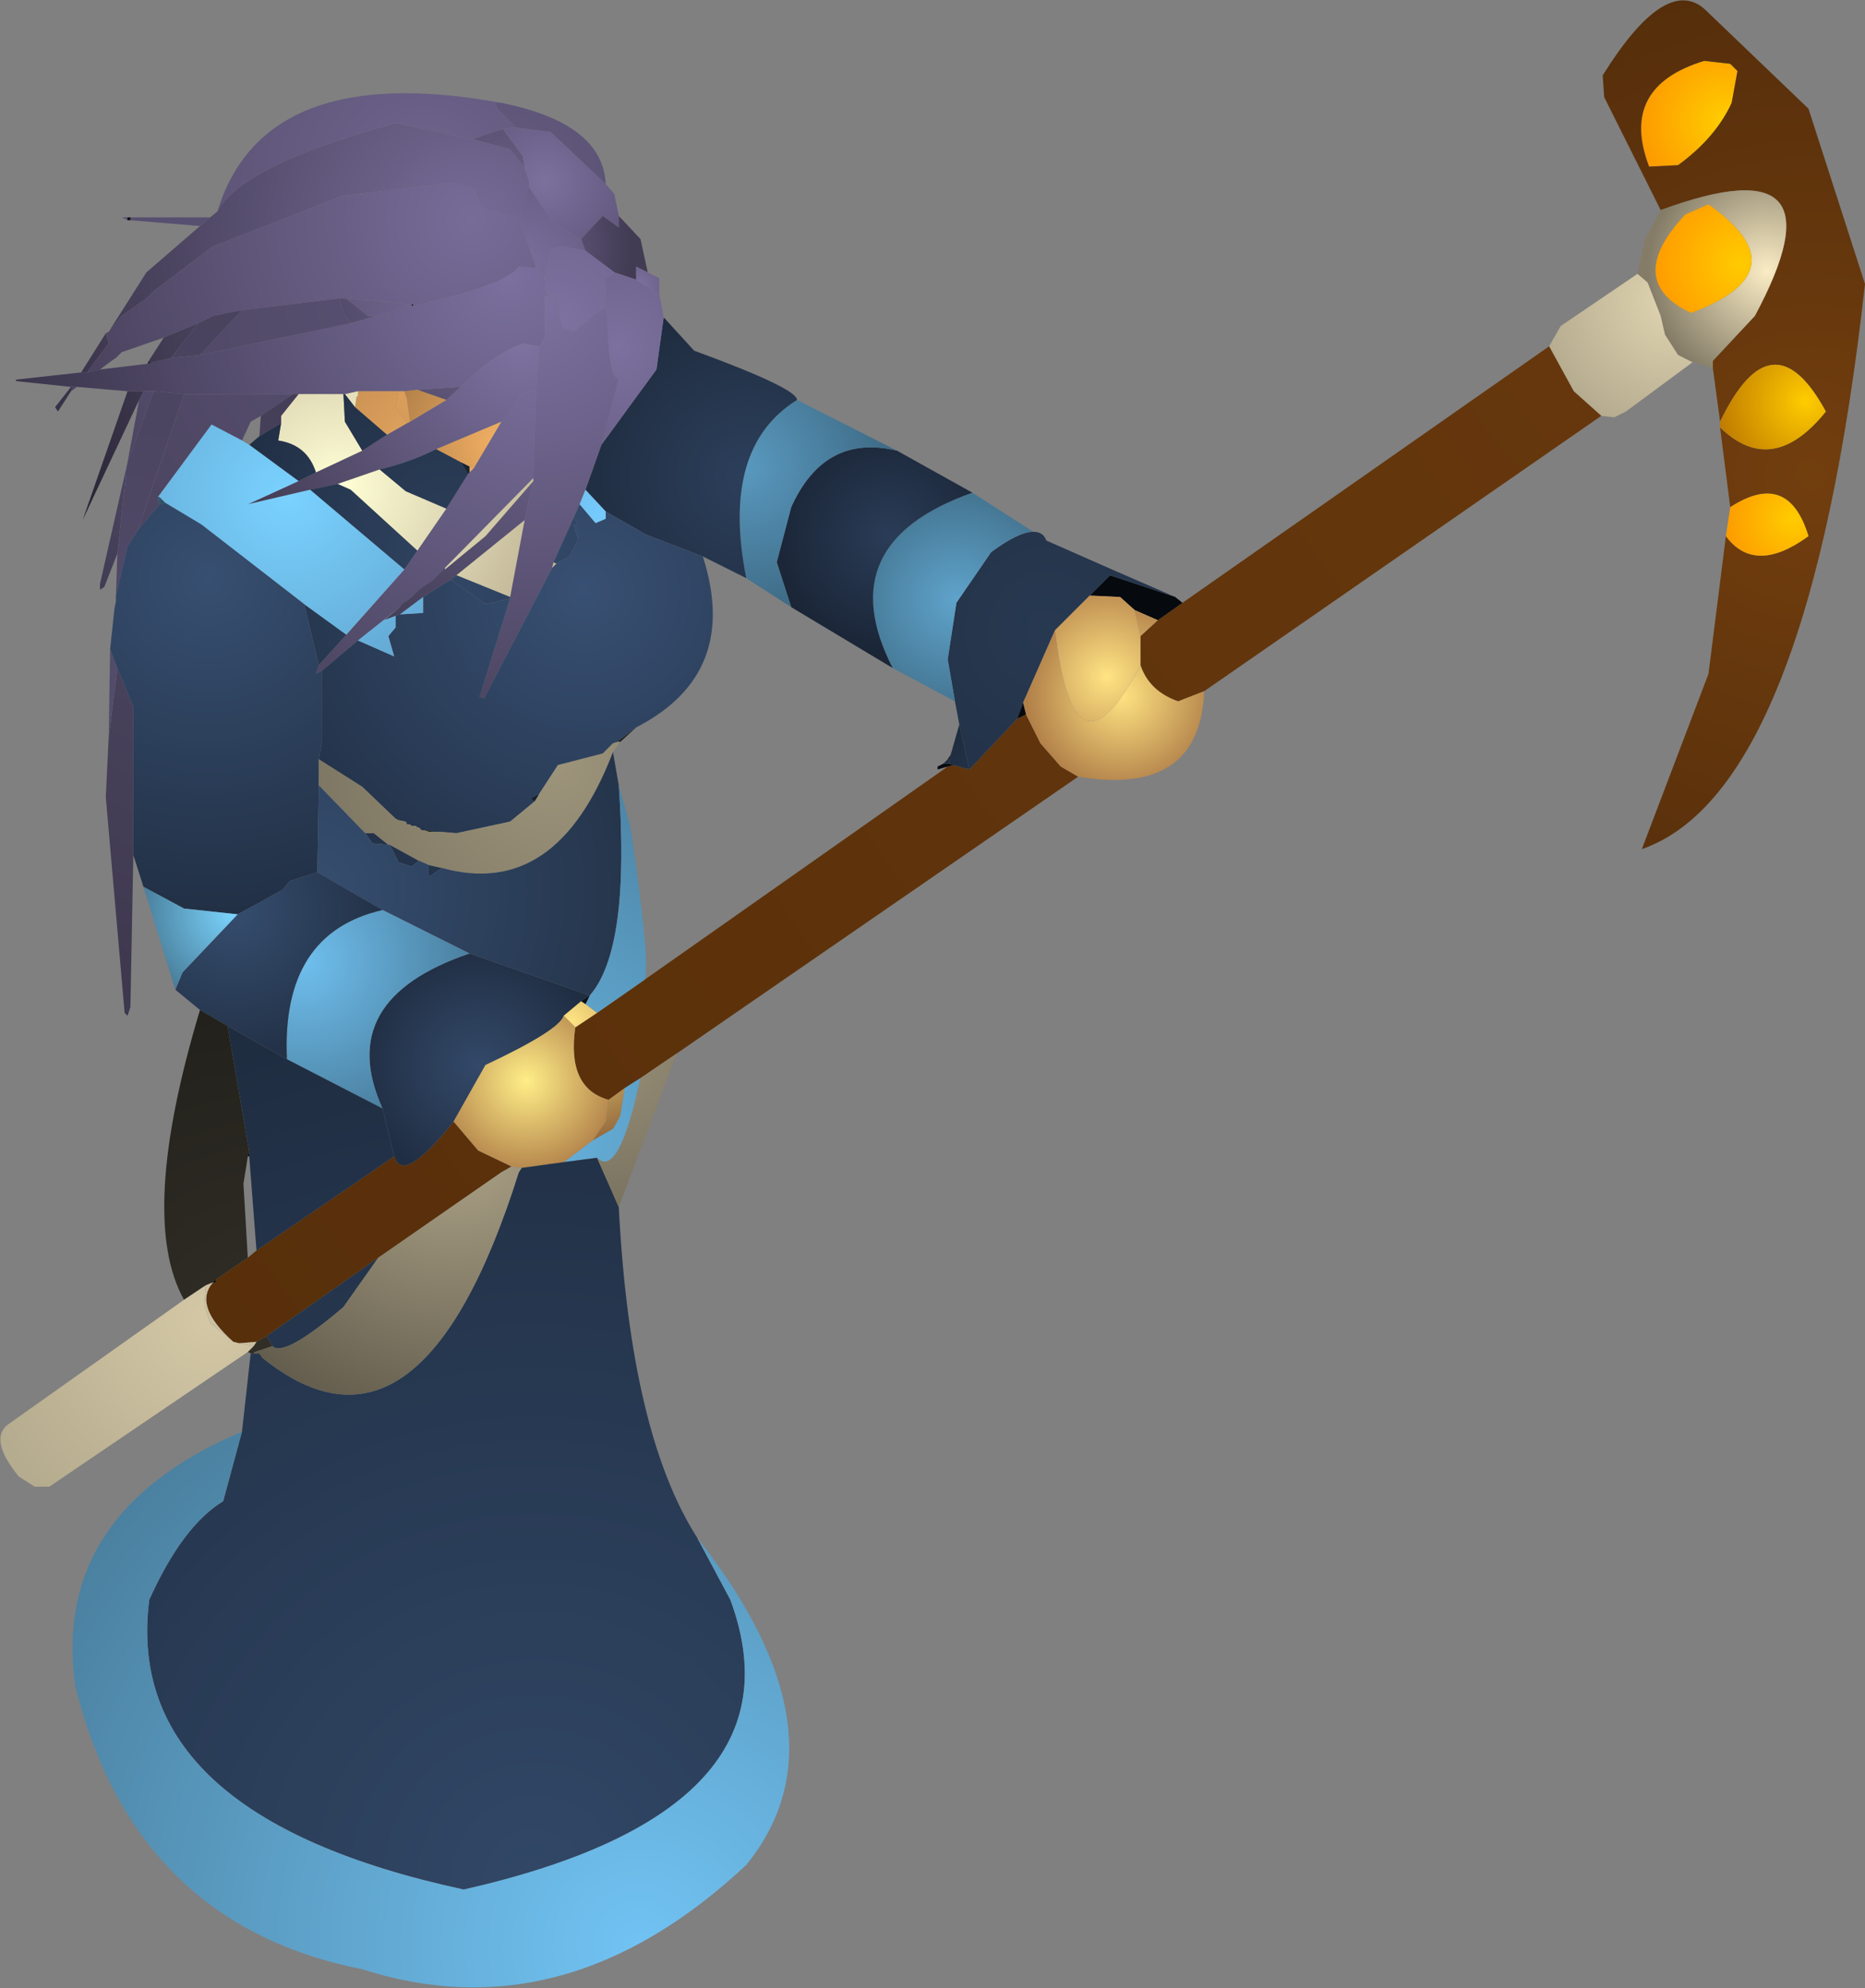 <?xml version="1.0" encoding="UTF-8" standalone="no"?>
<svg xmlns:ffdec="https://www.free-decompiler.com/flash" xmlns:xlink="http://www.w3.org/1999/xlink" ffdec:objectType="shape" height="68.6px" width="64.35px" xmlns="http://www.w3.org/2000/svg">
  <rect width="100%" height="100%" fill="#808080" stroke="none"/>
  <g transform="matrix(1.0, 0.0, 0.0, 1.0, 13.9, 58.2)">
    <path d="M44.0 -52.5 L43.0 -52.45 Q41.95 -55.2 44.9 -56.1 L45.8 -56.0 46.05 -55.75 45.85 -54.65 Q45.3 -53.45 44.0 -52.5" fill="url(#gradient0)" fill-rule="evenodd" stroke="none"/>
    <path d="M44.0 -52.5 Q45.3 -53.45 45.85 -54.65 L46.05 -55.75 45.8 -56.0 44.9 -56.1 Q41.95 -55.2 43.0 -52.45 L44.0 -52.5 M43.4 -50.95 L41.45 -54.85 41.4 -55.6 Q43.55 -59.05 44.9 -57.9 L48.5 -54.45 50.45 -48.4 Q48.5 -30.9 42.75 -28.9 L45.05 -34.95 45.65 -39.7 Q46.65 -38.35 48.5 -39.7 47.8 -42.0 45.8 -40.7 L45.45 -43.45 Q47.25 -41.7 49.1 -44.0 47.25 -47.4 45.45 -43.65 L45.2 -45.5 45.2 -45.75 46.65 -47.3 Q49.9 -53.35 43.4 -50.95" fill="url(#gradient1)" fill-rule="evenodd" stroke="none"/>
    <path d="M-9.85 -39.1 L-10.3 -37.95 -10.45 -37.85 -10.45 -38.05 -9.6 -41.8 -9.55 -41.85 -9.85 -39.1 M-9.5 -42.25 L-9.1 -44.4 -8.95 -44.7 -8.6 -44.7 -9.5 -42.25 M-6.4 -50.9 Q-4.8 -56.15 3.4 -54.65 L3.2 -54.65 3.25 -54.45 3.9 -53.8 3.45 -53.75 2.4 -53.4 -0.25 -53.95 Q-5.55 -52.5 -6.4 -50.9" fill="url(#gradient2)" fill-rule="evenodd" stroke="none"/>
    <path d="M-11.45 -44.7 L-11.9 -44.0 -12.0 -44.15 -11.45 -44.85 -11.4 -44.85 -11.45 -44.7 M-11.1 -45.35 L-10.25 -46.7 -10.15 -46.35 -10.9 -45.35 -11.1 -45.35 M-10.15 -46.75 L-8.85 -48.8 -7.0 -50.4 -6.65 -50.7 -6.4 -50.9 Q-5.55 -52.5 -0.25 -53.95 L2.4 -53.4 3.7 -53.05 4.2 -52.4 4.3 -52.1 4.35 -51.95 4.35 -51.75 4.0 -50.7 2.75 -50.95 2.45 -51.65 1.75 -51.9 -2.05 -51.45 -6.55 -49.7 -8.6 -48.15 -8.75 -48.0 -8.85 -47.9 -9.7 -47.3 -10.15 -46.75" fill="url(#gradient3)" fill-rule="evenodd" stroke="none"/>
    <path d="M4.2 -52.4 L3.7 -53.05 2.4 -53.4 3.45 -53.75 4.15 -52.8 4.2 -52.4 M4.35 -51.75 L5.2 -50.5 6.15 -49.95 6.3 -49.55 5.5 -49.7 5.1 -49.6 4.9 -48.65 4.6 -48.95 4.0 -50.7 4.35 -51.75 M2.0 -44.85 L1.5 -44.4 0.5 -44.75 2.0 -44.85 M-1.95 -47.9 L-1.2 -47.3 -0.9 -47.3 -1.8 -47.05 -2.0 -47.3 -2.2 -47.9 -1.95 -47.9" fill="url(#gradient4)" fill-rule="evenodd" stroke="none"/>
    <path d="M7.0 -51.85 L7.3 -51.5 7.45 -50.75 7.45 -50.35 6.9 -50.75 6.15 -49.95 5.2 -50.5 4.35 -51.75 4.35 -51.95 4.3 -52.1 4.2 -52.4 4.15 -52.8 3.45 -53.75 3.9 -53.8 5.1 -53.65 7.0 -51.85" fill="url(#gradient5)" fill-rule="evenodd" stroke="none"/>
    <path d="M-9.6 -41.8 L-9.55 -42.0 -9.55 -41.85 -9.6 -41.8 M3.4 -54.65 Q6.9 -53.95 7.0 -51.85 L5.1 -53.65 3.9 -53.8 3.25 -54.45 3.2 -54.65 3.4 -54.65" fill="url(#gradient6)" fill-rule="evenodd" stroke="none"/>
    <path d="M-11.25 -44.85 L-11.45 -44.7 -11.4 -44.85 -11.25 -44.85 M-10.25 -46.7 L-10.15 -46.75 -9.7 -47.3 -8.85 -47.9 -8.75 -48.0 -8.6 -48.15 -6.55 -49.7 -2.05 -51.45 1.75 -51.9 2.45 -51.65 2.75 -50.95 4.0 -50.7 4.6 -48.95 4.0 -49.0 Q3.55 -48.35 0.35 -47.65 L0.35 -47.7 0.3 -47.7 -1.95 -47.9 -2.2 -47.9 -5.55 -47.5 -6.55 -47.3 -7.05 -47.05 -8.25 -46.55 -9.55 -46.1 -9.7 -46.05 -9.9 -45.85 -10.05 -45.75 -10.45 -45.45 -10.9 -45.35 -10.15 -46.35 -10.25 -46.7" fill="url(#gradient7)" fill-rule="evenodd" stroke="none"/>
    <path d="M-7.0 -50.4 L-9.4 -50.6 -9.4 -50.7 -6.65 -50.7 -7.0 -50.4 M-9.5 -50.6 L-9.7 -50.7 -9.5 -50.7 -9.5 -50.6" fill="url(#gradient8)" fill-rule="evenodd" stroke="none"/>
    <path d="M45.2 -45.5 L44.5 -45.7 44.0 -45.95 43.55 -46.65 43.4 -47.3 42.95 -48.45 42.6 -48.75 42.85 -49.95 43.4 -50.95 Q49.9 -53.35 46.65 -47.3 L45.2 -45.75 45.2 -45.5 M44.45 -47.4 Q48.3 -48.85 45.05 -51.15 L44.25 -50.8 Q42.1 -48.5 44.45 -47.4" fill="url(#gradient9)" fill-rule="evenodd" stroke="none"/>
    <path d="M45.65 -39.7 L45.8 -40.7 Q47.8 -42.0 48.5 -39.7 46.65 -38.35 45.65 -39.7" fill="url(#gradient10)" fill-rule="evenodd" stroke="none"/>
    <path d="M7.45 -50.75 L8.2 -49.95 8.45 -48.8 8.05 -49.0 8.05 -48.55 7.3 -48.8 6.3 -49.55 6.15 -49.95 6.9 -50.75 7.45 -50.35 7.45 -50.75" fill="url(#gradient11)" fill-rule="evenodd" stroke="none"/>
    <path d="M7.3 -48.8 L7.0 -48.6 7.0 -47.6 6.55 -47.3 5.9 -46.75 5.5 -46.9 5.4 -47.3 5.4 -47.9 5.1 -48.0 4.95 -48.05 4.9 -48.65 5.1 -49.6 5.5 -49.7 6.3 -49.55 7.3 -48.8 M4.6 -44.75 L4.5 -41.7 1.45 -38.6 1.3 -38.45 1.05 -38.2 0.55 -37.85 0.25 -37.55 -0.05 -37.35 -0.1 -37.25 -1.55 -36.1 -2.8 -35.05 -3.0 -34.95 -2.9 -35.25 -1.95 -36.3 0.05 -38.55 0.5 -39.2 1.5 -40.65 2.25 -41.85 2.3 -41.9 2.45 -42.05 3.4 -43.65 4.1 -44.6 4.6 -44.75" fill="url(#gradient12)" fill-rule="evenodd" stroke="none"/>
    <path d="M-9.5 -44.7 L-11.25 -44.85 -11.4 -44.85 -11.45 -44.85 -13.35 -45.05 -13.35 -45.1 -11.1 -45.35 -10.9 -45.35 -10.45 -45.45 -8.8 -45.65 -8.65 -45.7 -8.0 -45.85 -7.0 -45.95 -1.8 -47.05 -0.9 -47.3 0.3 -47.65 0.35 -47.65 Q3.55 -48.35 4.0 -49.0 L4.6 -48.95 4.9 -48.65 4.95 -48.05 4.9 -48.0 4.9 -46.55 4.7 -46.25 4.15 -46.35 Q3.05 -45.95 2.0 -44.85 L0.5 -44.75 0.05 -44.7 -0.15 -44.7 -1.55 -44.7 -2.0 -44.6 -2.05 -44.6 -3.6 -44.6 -3.8 -44.6 -7.55 -44.6 -8.6 -44.7 -8.95 -44.7 -9.5 -44.7" fill="url(#gradient13)" fill-rule="evenodd" stroke="none"/>
    <path d="M44.45 -47.4 Q42.1 -48.5 44.25 -50.8 L45.05 -51.15 Q48.3 -48.85 44.45 -47.4" fill="url(#gradient14)" fill-rule="evenodd" stroke="none"/>
    <path d="M44.5 -45.7 L42.2 -44.0 41.8 -43.8 41.35 -43.85 40.4 -44.7 39.55 -46.25 39.95 -46.95 42.6 -48.75 42.95 -48.45 43.4 -47.3 43.55 -46.65 44.0 -45.95 44.5 -45.7" fill="url(#gradient15)" fill-rule="evenodd" stroke="none"/>
    <path d="M41.35 -43.85 L27.65 -34.35 26.75 -34.0 Q25.75 -34.35 25.45 -35.25 L25.45 -36.25 26.05 -36.8 26.9 -37.4 39.55 -46.25 40.4 -44.7 41.35 -43.85 M23.3 -31.4 L9.45 -21.85 8.2 -21.0 7.65 -20.65 7.1 -20.25 Q5.65 -20.65 5.95 -22.75 L6.7 -23.25 8.35 -24.4 18.8 -31.75 19.0 -31.8 19.55 -31.65 21.2 -33.4 21.5 -33.55 22.0 -32.55 22.7 -31.75 23.3 -31.4 M-5.05 -15.05 L-0.3 -18.3 Q0.0 -17.3 1.75 -19.5 L2.6 -18.5 3.75 -17.95 3.4 -17.75 -0.85 -14.8 -4.7 -12.1 -5.05 -11.9 -5.65 -11.85 -5.85 -11.9 Q-7.25 -13.15 -6.55 -13.95 L-6.45 -13.95 -6.45 -14.05 -5.35 -14.8 -5.05 -15.05" fill="url(#gradient16)" fill-rule="evenodd" stroke="none"/>
    <path d="M26.65 -37.6 L26.9 -37.4 26.05 -36.8 25.25 -37.15 24.75 -37.6 23.7 -37.65 24.4 -38.35 26.65 -37.6" fill="url(#gradient17)" fill-rule="evenodd" stroke="none"/>
    <path d="M21.75 -39.85 Q22.1 -39.85 22.2 -39.55 24.45 -38.55 26.65 -37.6 L24.4 -38.35 23.7 -37.65 22.5 -36.45 21.4 -33.95 21.2 -33.4 19.55 -31.65 19.2 -33.2 19.05 -34.0 18.8 -35.45 19.1 -37.4 20.3 -39.15 Q21.25 -39.85 21.75 -39.85" fill="url(#gradient18)" fill-rule="evenodd" stroke="none"/>
    <path d="M19.65 -41.2 L21.75 -39.85 Q21.25 -39.85 20.3 -39.15 L19.1 -37.4 18.8 -35.45 19.05 -34.0 16.9 -35.15 Q14.7 -39.45 19.65 -41.2" fill="url(#gradient19)" fill-rule="evenodd" stroke="none"/>
    <path d="M17.05 -42.65 L19.65 -41.2 Q14.7 -39.45 16.9 -35.15 L13.4 -37.25 12.9 -38.8 13.4 -40.7 Q14.55 -43.25 17.05 -42.65" fill="url(#gradient20)" fill-rule="evenodd" stroke="none"/>
    <path d="M13.6 -44.4 L17.05 -42.65 Q14.55 -43.25 13.4 -40.7 L12.9 -38.8 13.4 -37.25 11.85 -38.25 Q10.95 -42.75 13.6 -44.4" fill="url(#gradient21)" fill-rule="evenodd" stroke="none"/>
    <path d="M9.0 -47.25 L10.05 -46.1 Q13.6 -44.8 13.6 -44.4 10.95 -42.75 11.85 -38.25 L10.35 -39.0 8.4 -39.75 7.0 -40.55 6.3 -41.3 6.85 -42.85 8.75 -45.45 9.0 -47.25" fill="url(#gradient22)" fill-rule="evenodd" stroke="none"/>
    <path d="M8.85 -48.05 L9.0 -47.25 8.75 -45.45 6.85 -42.85 7.45 -45.15 Q7.1 -45.05 7.05 -47.3 L7.0 -47.6 7.0 -48.6 7.3 -48.8 8.05 -48.55 8.85 -48.05 M4.5 -41.6 L4.2 -40.25 1.85 -38.35 1.65 -38.2 0.7 -37.6 -0.1 -37.0 -0.25 -36.95 -0.65 -36.8 -0.1 -37.25 -0.05 -37.35 0.25 -37.55 0.55 -37.85 1.05 -38.2 1.3 -38.45 1.45 -38.55 2.85 -39.7 4.5 -41.6" fill="url(#gradient23)" fill-rule="evenodd" stroke="none"/>
    <path d="M8.45 -48.8 L8.85 -48.6 8.85 -48.05 8.05 -48.55 8.05 -49.0 8.45 -48.8" fill="url(#gradient24)" fill-rule="evenodd" stroke="none"/>
    <path d="M-9.4 -50.6 L-9.5 -50.6 -9.5 -50.7 -9.4 -50.7 -9.4 -50.6" fill="url(#gradient25)" fill-rule="evenodd" stroke="none"/>
    <path d="M0.3 -47.7 L0.35 -47.7 0.35 -47.65 0.3 -47.65 0.3 -47.7" fill="url(#gradient26)" fill-rule="evenodd" stroke="none"/>
    <path d="M-9.1 -44.4 L-11.05 -40.25 -9.5 -44.7 -8.95 -44.7 -9.1 -44.4 M0.3 -47.7 L0.3 -47.65 -0.9 -47.3 -1.2 -47.3 -1.95 -47.9 0.3 -47.7 M-8.25 -46.55 L-7.05 -47.05 -8.0 -45.85 -8.65 -45.7 -8.8 -45.7 -8.25 -46.55" fill="url(#gradient27)" fill-rule="evenodd" stroke="none"/>
    <path d="M-9.3 -28.7 L-9.4 -23.45 -9.5 -23.15 -9.6 -23.25 -10.25 -30.7 -10.15 -32.75 -9.85 -35.15 -9.3 -33.8 -9.3 -28.7 M-2.2 -47.9 L-2.0 -47.3 -1.8 -47.05 -7.0 -45.95 -5.55 -47.5 -2.2 -47.9 M-3.8 -44.6 L-4.9 -43.85 -5.25 -43.65 -5.55 -43.0 -6.6 -43.55 -8.45 -41.05 -8.4 -40.8 -9.15 -39.9 -7.55 -44.6 -3.8 -44.6" fill="url(#gradient28)" fill-rule="evenodd" stroke="none"/>
    <path d="M-10.15 -32.75 L-10.1 -35.8 -9.85 -35.15 -10.15 -32.75 M-9.9 -37.65 L-9.85 -39.1 -9.55 -41.85 -9.55 -42.0 -9.5 -42.25 -8.6 -44.7 -7.55 -44.6 -9.15 -39.9 -9.5 -39.35 -9.9 -37.65 M-8.0 -45.85 L-7.05 -47.05 -6.55 -47.3 -5.55 -47.5 -7.0 -45.95 -8.0 -45.85" fill="url(#gradient29)" fill-rule="evenodd" stroke="none"/>
    <path d="M-8.8 -45.7 L-8.65 -45.7 -8.8 -45.65 -8.8 -45.7" fill="url(#gradient30)" fill-rule="evenodd" stroke="none"/>
    <path d="M7.0 -47.6 L7.05 -47.3 Q7.1 -45.05 7.45 -45.15 L6.85 -42.85 6.3 -41.3 6.1 -40.8 5.9 -40.35 5.2 -38.8 5.15 -38.6 2.8 -34.1 2.65 -34.15 3.7 -37.55 3.7 -37.6 4.2 -40.25 4.5 -41.6 4.5 -41.7 4.6 -44.75 4.7 -46.25 4.9 -46.55 4.9 -48.0 5.1 -48.0 5.4 -47.9 5.4 -47.3 5.5 -46.9 5.9 -46.75 6.55 -47.3 7.0 -47.6" fill="url(#gradient31)" fill-rule="evenodd" stroke="none"/>
    <path d="M4.95 -48.05 L5.1 -48.0 4.9 -48.0 4.95 -48.05 M4.7 -46.25 L4.6 -44.75 4.1 -44.6 3.4 -43.65 1.15 -42.7 Q0.25 -42.25 -0.8 -42.0 L-2.25 -41.5 -3.2 -41.3 -5.35 -40.8 -3.6 -41.6 -3.0 -41.9 -1.4 -42.65 -0.55 -43.2 0.15 -43.6 0.25 -43.65 1.5 -44.4 2.0 -44.85 Q3.05 -45.95 4.15 -46.35 L4.7 -46.25" fill="url(#gradient32)" fill-rule="evenodd" stroke="none"/>
    <path d="M1.5 -44.4 L0.25 -43.65 0.15 -44.35 0.15 -44.4 0.05 -44.7 0.5 -44.75 1.5 -44.4 M1.15 -42.7 L3.4 -43.65 2.45 -42.05 2.3 -42.1 2.0 -42.25 1.15 -42.7" fill="url(#gradient33)" fill-rule="evenodd" stroke="none"/>
    <path d="M0.25 -43.65 L0.15 -43.6 -0.25 -44.15 -0.15 -44.7 0.05 -44.7 0.15 -44.4 0.15 -44.35 0.25 -43.65" fill="url(#gradient34)" fill-rule="evenodd" stroke="none"/>
    <path d="M0.15 -43.6 L-0.55 -43.2 -1.65 -44.15 -1.6 -44.5 -1.55 -44.55 -1.55 -44.7 -0.15 -44.7 -0.25 -44.15 0.15 -43.6 M2.45 -42.05 L2.3 -41.9 2.3 -42.1 2.45 -42.05" fill="url(#gradient35)" fill-rule="evenodd" stroke="none"/>
    <path d="M4.5 -41.7 L4.5 -41.6 2.85 -39.7 1.45 -38.55 1.45 -38.6 4.5 -41.7 M4.2 -40.25 L3.7 -37.6 1.85 -38.35 4.2 -40.25 M5.15 -38.6 L5.2 -38.8 5.3 -38.75 5.15 -38.6 M-1.4 -42.65 L-3.0 -41.9 Q-3.3 -42.85 -4.3 -43.0 L-4.2 -43.6 -4.2 -43.85 -3.6 -44.6 -2.05 -44.6 -2.0 -43.65 -1.4 -42.65 M-2.25 -41.5 L-0.8 -42.0 0.1 -41.25 1.5 -40.65 0.5 -39.2 -1.8 -41.3 -2.25 -41.5 M-1.55 -44.7 L-1.55 -44.55 -1.6 -44.5 -1.65 -44.15 -2.0 -44.6 -1.55 -44.7" fill="url(#gradient36)" fill-rule="evenodd" stroke="none"/>
    <path d="M-0.55 -43.2 L-1.4 -42.65 -2.0 -43.65 -2.05 -44.6 -2.0 -44.6 -1.65 -44.15 -0.55 -43.2 M-0.8 -42.0 Q0.25 -42.25 1.15 -42.7 L2.0 -42.25 2.25 -41.85 1.5 -40.65 0.1 -41.25 -0.8 -42.0" fill="url(#gradient37)" fill-rule="evenodd" stroke="none"/>
    <path d="M-3.8 -44.6 L-3.6 -44.6 -4.2 -43.85 -4.2 -43.6 -4.95 -43.15 -4.9 -43.85 -3.8 -44.6" fill="url(#gradient38)" fill-rule="evenodd" stroke="none"/>
    <path d="M45.45 -43.45 L45.45 -43.65 Q47.25 -47.4 49.1 -44.0 47.25 -41.7 45.45 -43.45" fill="url(#gradient39)" fill-rule="evenodd" stroke="none"/>
    <path d="M3.7 -37.6 L3.7 -37.55 2.85 -37.35 1.65 -38.2 1.85 -38.35 3.7 -37.6 M1.3 -38.45 L1.45 -38.6 1.45 -38.55 1.3 -38.45" fill="url(#gradient40)" fill-rule="evenodd" stroke="none"/>
    <path d="M3.7 -37.55 L2.65 -34.15 2.8 -34.1 5.15 -38.6 5.3 -38.75 5.75 -39.0 6.05 -39.6 6.05 -40.1 5.9 -40.35 6.1 -40.8 6.65 -40.15 7.0 -40.3 7.0 -40.55 8.4 -39.75 10.35 -39.0 Q11.65 -34.95 8.05 -33.1 L7.4 -32.6 7.25 -32.55 6.9 -32.2 5.35 -31.8 4.7 -30.8 4.4 -30.65 4.55 -30.55 3.7 -29.85 1.85 -29.45 1.25 -29.5 1.05 -29.5 0.9 -29.55 0.75 -29.55 0.65 -29.55 0.55 -29.65 0.5 -29.65 0.45 -29.7 0.3 -29.7 0.25 -29.75 0.15 -29.75 0.1 -29.85 -0.15 -29.9 -0.25 -29.95 -1.4 -31.05 -2.9 -32.0 -2.8 -32.55 -2.8 -35.05 -1.55 -36.1 -0.3 -35.55 -0.5 -36.25 -0.25 -36.55 -0.25 -36.95 -0.1 -37.0 0.7 -37.05 0.7 -37.6 1.65 -38.2 2.85 -37.35 3.7 -37.55 M-3.0 -41.9 L-3.6 -41.6 -5.3 -42.85 -4.95 -43.15 -4.2 -43.6 -4.3 -43.0 Q-3.3 -42.85 -3.0 -41.9 M-3.2 -41.3 L-2.25 -41.5 -1.8 -41.3 0.5 -39.2 0.05 -38.55 -3.2 -41.3 M-1.95 -36.3 L-2.9 -35.25 -3.4 -37.35 -1.95 -36.3 M-1.3 -29.45 L-1.0 -29.45 -0.5 -29.05 -1.05 -29.1 -1.3 -29.45 M-0.45 -29.05 L0.55 -28.5 0.3 -28.3 -0.15 -28.45 -0.45 -29.05 M0.9 -28.35 L1.35 -28.25 0.9 -27.95 0.9 -28.35" fill="url(#gradient41)" fill-rule="evenodd" stroke="none"/>
    <path d="M-3.6 -41.6 L-5.35 -40.8 -3.2 -41.3 0.05 -38.55 -1.95 -36.3 -3.4 -37.35 -6.95 -40.1 -8.2 -40.85 -8.4 -41.05 -8.45 -41.05 -6.6 -43.55 -5.55 -43.0 -5.3 -42.85 -3.6 -41.6 M-1.55 -36.1 L-0.1 -37.25 -0.65 -36.8 -0.25 -36.95 -0.25 -36.55 -0.5 -36.25 -0.3 -35.55 -1.55 -36.1 M-0.1 -37.0 L0.7 -37.6 0.7 -37.05 -0.1 -37.0" fill="url(#gradient42)" fill-rule="evenodd" stroke="none"/>
    <path d="M-8.45 -41.05 L-8.4 -41.05 -8.2 -40.85 -8.4 -40.8 -8.45 -41.05" fill="url(#gradient43)" fill-rule="evenodd" stroke="none"/>
    <path d="M-8.95 -27.6 L-9.3 -28.7 -9.3 -33.8 -9.85 -35.15 -10.1 -35.8 -9.95 -37.2 -9.9 -37.45 -9.9 -37.65 -9.5 -39.35 -9.15 -39.9 -8.4 -40.8 -8.2 -40.85 -6.95 -40.1 -3.4 -37.35 -2.9 -35.25 -3.0 -34.95 -2.8 -35.05 -2.8 -32.55 -2.9 -32.0 -2.9 -31.1 -2.95 -28.1 -3.9 -27.8 -4.15 -27.5 Q-4.95 -27.05 -5.7 -26.65 L-7.55 -26.85 -8.95 -27.6" fill="url(#gradient44)" fill-rule="evenodd" stroke="none"/>
    <path d="M6.1 -40.8 L6.3 -41.3 7.0 -40.55 7.0 -40.3 6.65 -40.15 6.1 -40.8" fill="url(#gradient45)" fill-rule="evenodd" stroke="none"/>
    <path d="M2.3 -41.9 L2.25 -41.85 2.0 -42.25 2.3 -42.1 2.3 -41.9" fill="url(#gradient46)" fill-rule="evenodd" stroke="none"/>
    <path d="M5.2 -38.8 L5.9 -40.35 6.05 -40.1 5.9 -40.1 6.05 -39.6 5.75 -39.0 5.3 -38.75 5.2 -38.8" fill="url(#gradient47)" fill-rule="evenodd" stroke="none"/>
    <path d="M6.05 -39.6 L5.9 -40.1 6.05 -40.1 6.05 -39.6" fill="url(#gradient48)" fill-rule="evenodd" stroke="none"/>
    <path d="M25.25 -37.15 L25.45 -36.25 25.45 -35.25 Q23.15 -30.85 22.5 -36.45 L23.7 -37.65 24.75 -37.6 25.25 -37.15" fill="url(#gradient49)" fill-rule="evenodd" stroke="none"/>
    <path d="M27.65 -34.35 Q27.5 -30.7 23.3 -31.4 L22.7 -31.75 22.0 -32.55 21.5 -33.55 21.4 -33.95 22.5 -36.45 Q23.15 -30.85 25.45 -35.25 25.75 -34.35 26.75 -34.0 L27.65 -34.35 M25.25 -37.15 L26.05 -36.8 25.45 -36.25 25.25 -37.15" fill="url(#gradient50)" fill-rule="evenodd" stroke="none"/>
    <path d="M18.8 -31.75 L18.45 -31.65 18.45 -31.75 18.65 -31.85 18.85 -31.85 19.0 -31.8 18.8 -31.75 M21.5 -33.55 L21.2 -33.4 21.4 -33.95 21.5 -33.55" fill="url(#gradient51)" fill-rule="evenodd" stroke="none"/>
    <path d="M18.9 -32.15 L19.2 -33.2 19.55 -31.65 19.0 -31.8 18.85 -31.85 18.85 -32.0 18.9 -32.15" fill="url(#gradient52)" fill-rule="evenodd" stroke="none"/>
    <path d="M18.8 -32.0 L18.9 -32.15 18.85 -32.0 18.8 -32.0" fill="url(#gradient53)" fill-rule="evenodd" stroke="none"/>
    <path d="M18.65 -31.85 L18.8 -32.0 18.85 -32.0 18.85 -31.85 18.65 -31.85" fill="url(#gradient54)" fill-rule="evenodd" stroke="none"/>
    <path d="M8.05 -33.1 L7.5 -32.6 7.4 -32.6 8.05 -33.1" fill="url(#gradient55)" fill-rule="evenodd" stroke="none"/>
    <path d="M7.5 -32.6 L7.25 -32.25 Q5.3 -27.15 1.35 -28.25 L0.9 -28.35 0.55 -28.5 -0.45 -29.05 -0.5 -29.05 -1.0 -29.45 -1.3 -29.45 -2.9 -31.1 -2.9 -32.0 -1.4 -31.05 -0.25 -29.95 -0.15 -29.9 0.1 -29.85 0.15 -29.75 0.25 -29.75 0.3 -29.7 0.45 -29.7 0.5 -29.65 0.55 -29.65 0.65 -29.55 0.75 -29.55 0.9 -29.5 1.05 -29.5 1.25 -29.5 1.85 -29.45 3.7 -29.85 4.55 -30.55 4.7 -30.8 5.35 -31.8 6.9 -32.2 7.25 -32.55 7.4 -32.6 7.5 -32.6" fill="url(#gradient56)" fill-rule="evenodd" stroke="none"/>
    <path d="M4.7 -30.8 L4.55 -30.55 4.4 -30.65 4.7 -30.8" fill="url(#gradient57)" fill-rule="evenodd" stroke="none"/>
    <path d="M7.25 -32.25 L7.45 -31.1 Q7.85 -25.45 6.45 -23.85 L2.3 -25.3 -0.7 -26.8 -2.95 -28.1 -2.9 -31.1 -1.3 -29.45 -1.05 -29.1 -0.5 -29.05 -0.45 -29.05 -0.15 -28.45 0.3 -28.3 0.55 -28.5 0.9 -28.35 0.9 -27.95 1.35 -28.25 Q5.3 -27.15 7.25 -32.25" fill="url(#gradient58)" fill-rule="evenodd" stroke="none"/>
    <path d="M7.45 -31.1 L7.85 -29.7 Q8.55 -24.95 8.35 -24.4 L6.7 -23.25 6.3 -23.55 6.45 -23.85 Q7.85 -25.45 7.45 -31.1 M6.55 -18.85 L7.25 -19.25 7.5 -19.7 7.65 -20.65 8.2 -21.0 Q7.45 -17.5 6.7 -18.25 L5.55 -18.1 6.55 -18.85" fill="url(#gradient59)" fill-rule="evenodd" stroke="none"/>
    <path d="M-0.7 -19.95 Q-2.4 -23.7 2.3 -25.3 L6.45 -23.85 6.15 -23.65 5.55 -23.15 Q5.4 -22.65 2.85 -21.45 L1.75 -19.5 Q0.0 -17.3 -0.3 -18.3 L-0.7 -19.95" fill="url(#gradient60)" fill-rule="evenodd" stroke="none"/>
    <path d="M-4.0 -21.65 Q-4.2 -26.0 -0.7 -26.8 L2.3 -25.3 Q-2.4 -23.7 -0.7 -19.95 L-4.0 -21.65" fill="url(#gradient61)" fill-rule="evenodd" stroke="none"/>
    <path d="M-7.0 -23.35 L-7.85 -24.05 -7.6 -24.65 -5.7 -26.65 Q-4.95 -27.05 -4.15 -27.5 L-3.9 -27.8 -2.95 -28.1 -0.7 -26.8 Q-4.2 -26.0 -4.0 -21.65 L-6.05 -22.8 -7.0 -23.35" fill="url(#gradient62)" fill-rule="evenodd" stroke="none"/>
    <path d="M0.9 -29.5 L0.75 -29.55 0.9 -29.55 0.9 -29.5" fill="url(#gradient63)" fill-rule="evenodd" stroke="none"/>
    <path d="M1.05 -29.5 L0.9 -29.5 0.9 -29.55 1.05 -29.5" fill="url(#gradient64)" fill-rule="evenodd" stroke="none"/>
    <path d="M-7.85 -24.05 L-8.95 -27.6 -7.55 -26.85 -5.7 -26.65 -7.6 -24.65 -7.85 -24.05" fill="url(#gradient65)" fill-rule="evenodd" stroke="none"/>
    <path d="M6.3 -23.55 L6.15 -23.65 6.45 -23.85 6.3 -23.55" fill="url(#gradient66)" fill-rule="evenodd" stroke="none"/>
    <path d="M6.15 -23.65 L6.3 -23.55 6.7 -23.25 5.95 -22.75 5.55 -23.15 6.15 -23.65 M7.1 -20.25 L7.65 -20.65 7.5 -19.7 7.25 -19.25 6.55 -18.85 7.0 -19.5 7.1 -20.25" fill="url(#gradient67)" fill-rule="evenodd" stroke="none"/>
    <path d="M3.75 -17.95 L2.6 -18.5 1.75 -19.5 2.85 -21.45 Q5.4 -22.65 5.55 -23.15 L5.95 -22.75 Q5.65 -20.65 7.1 -20.25 L7.0 -19.5 6.55 -18.85 5.55 -18.1 4.1 -17.9 3.75 -17.95" fill="url(#gradient68)" fill-rule="evenodd" stroke="none"/>
    <path d="M7.45 -16.55 Q7.85 -8.75 10.15 -5.15 L11.3 -3.0 Q14.0 4.3 2.1 7.0 -9.7 4.45 -8.75 -3.0 -7.6 -5.55 -6.2 -6.4 L-5.55 -8.8 -5.25 -11.5 -5.15 -11.5 -4.95 -11.5 -4.85 -11.35 Q0.6 -6.95 4.0 -17.75 L4.1 -17.9 5.55 -18.1 6.7 -18.25 7.45 -16.55 M-4.0 -21.65 L-0.7 -19.95 -0.3 -18.3 -5.05 -15.05 -5.3 -18.3 -5.3 -18.45 -6.05 -22.8 -4.0 -21.65 M-4.7 -12.1 L-0.85 -14.8 -2.05 -13.1 Q-4.1 -11.35 -4.5 -11.75 L-4.7 -12.1" fill="url(#gradient69)" fill-rule="evenodd" stroke="none"/>
    <path d="M-5.25 -11.5 L-5.35 -11.55 -5.15 -11.75 -5.05 -11.9 -4.7 -12.1 -4.5 -11.75 -5.1 -11.55 -5.15 -11.5 -5.25 -11.5 M-7.55 -13.35 Q-9.15 -16.2 -7.0 -23.35 L-6.05 -22.8 -5.3 -18.45 -5.35 -18.3 -5.5 -17.35 -5.35 -14.8 -6.45 -14.05 -6.55 -13.95 -6.8 -13.85 -7.55 -13.35" fill="url(#gradient70)" fill-rule="evenodd" stroke="none"/>
    <path d="M-5.35 -11.55 L-12.2 -6.9 -12.7 -6.9 -13.25 -7.25 Q-14.35 -8.6 -13.55 -9.1 L-7.55 -13.35 -6.8 -13.85 -6.85 -13.15 -6.65 -12.55 -5.85 -11.9 -5.65 -11.85 -5.15 -11.75 -5.35 -11.55" fill="url(#gradient71)" fill-rule="evenodd" stroke="none"/>
    <path d="M-5.85 -11.9 L-6.65 -12.55 -6.85 -13.15 -6.8 -13.85 -6.55 -13.95 Q-7.25 -13.15 -5.85 -11.9 M-5.65 -11.85 L-5.05 -11.9 -5.15 -11.75 -5.65 -11.85" fill="url(#gradient72)" fill-rule="evenodd" stroke="none"/>
    <path d="M-6.55 -13.95 L-6.45 -14.05 -6.45 -13.95 -6.55 -13.95" fill="url(#gradient73)" fill-rule="evenodd" stroke="none"/>
    <path d="M9.45 -21.85 L7.45 -16.55 6.7 -18.25 Q7.45 -17.5 8.2 -21.0 L9.45 -21.85" fill="url(#gradient74)" fill-rule="evenodd" stroke="none"/>
    <path d="M-5.35 -18.3 L-5.3 -18.45 -5.3 -18.3 -5.35 -18.3" fill="url(#gradient75)" fill-rule="evenodd" stroke="none"/>
    <path d="M-0.85 -14.8 L3.4 -17.75 3.75 -17.95 4.1 -17.9 4.0 -17.75 Q0.6 -6.95 -4.85 -11.35 L-4.95 -11.5 -5.15 -11.5 -5.1 -11.55 -4.5 -11.75 Q-4.1 -11.35 -2.05 -13.1 L-0.85 -14.8" fill="url(#gradient76)" fill-rule="evenodd" stroke="none"/>
    <path d="M10.15 -5.15 Q15.5 1.65 11.85 6.15 5.6 12.0 -1.4 9.75 -9.25 8.2 -11.3 0.0 -12.15 -6.0 -5.55 -8.8 L-6.2 -6.4 Q-7.6 -5.55 -8.75 -3.0 -9.7 4.45 2.1 7.0 14.0 4.3 11.3 -3.0 L10.15 -5.15" fill="url(#gradient77)" fill-rule="evenodd" stroke="none"/>
  </g>
  <defs>
    <radialGradient cx="0" cy="0" gradientTransform="matrix(0.004, 0.0, 0.0, 0.004, 45.65, -54.0)" gradientUnits="userSpaceOnUse" id="gradient0" r="819.2" spreadMethod="pad">
      <stop offset="0.0" stop-color="#ffce00"/>
      <stop offset="1.0" stop-color="#fd9500"/>
    </radialGradient>
    <radialGradient cx="0" cy="0" gradientTransform="matrix(0.021, 0.0, 0.0, 0.021, 48.6, -41.8)" gradientUnits="userSpaceOnUse" id="gradient1" r="819.2" spreadMethod="pad">
      <stop offset="0.0" stop-color="#723e0e"/>
      <stop offset="1.0" stop-color="#552e0b"/>
    </radialGradient>
    <radialGradient cx="0" cy="0" gradientTransform="matrix(0.022, 0.0, 0.0, 0.022, 0.75, -51.95)" gradientUnits="userSpaceOnUse" id="gradient2" r="819.2" spreadMethod="pad">
      <stop offset="0.0" stop-color="#70658f"/>
      <stop offset="1.0" stop-color="#413c54"/>
    </radialGradient>
    <radialGradient cx="0" cy="0" gradientTransform="matrix(0.019, 0.0, 0.0, 0.019, 2.3, -50.35)" gradientUnits="userSpaceOnUse" id="gradient3" r="819.2" spreadMethod="pad">
      <stop offset="0.0" stop-color="#776c98"/>
      <stop offset="1.0" stop-color="#363145"/>
    </radialGradient>
    <radialGradient cx="0" cy="0" gradientTransform="matrix(0.008, 0.0, 0.0, 0.008, 3.8, -48.95)" gradientUnits="userSpaceOnUse" id="gradient4" r="819.2" spreadMethod="pad">
      <stop offset="0.0" stop-color="#7d719f"/>
      <stop offset="1.0" stop-color="#504967"/>
    </radialGradient>
    <radialGradient cx="0" cy="0" gradientTransform="matrix(0.006, 0.0, 0.0, 0.006, 4.9, -51.95)" gradientUnits="userSpaceOnUse" id="gradient5" r="819.2" spreadMethod="pad">
      <stop offset="0.0" stop-color="#7c709e"/>
      <stop offset="1.0" stop-color="#534a6a"/>
    </radialGradient>
    <radialGradient cx="0" cy="0" gradientTransform="matrix(0.02, 0.0, 0.0, 0.02, 3.3, -52.2)" gradientUnits="userSpaceOnUse" id="gradient6" r="819.2" spreadMethod="pad">
      <stop offset="0.0" stop-color="#635a7f"/>
      <stop offset="1.0" stop-color="#48415b"/>
    </radialGradient>
    <radialGradient cx="0" cy="0" gradientTransform="matrix(0.019, 0.0, 0.0, 0.019, 2.35, -50.65)" gradientUnits="userSpaceOnUse" id="gradient7" r="819.2" spreadMethod="pad">
      <stop offset="0.0" stop-color="#776c98"/>
      <stop offset="1.0" stop-color="#463f59"/>
    </radialGradient>
    <radialGradient cx="0" cy="0" gradientTransform="matrix(0.009, 0.0, 0.0, 0.009, -2.25, -50.75)" gradientUnits="userSpaceOnUse" id="gradient8" r="819.2" spreadMethod="pad">
      <stop offset="0.0" stop-color="#5a5274"/>
      <stop offset="1.0" stop-color="#574f6f"/>
    </radialGradient>
    <radialGradient cx="0" cy="0" gradientTransform="matrix(0.005, 0.0, 0.0, 0.005, 47.05, -48.85)" gradientUnits="userSpaceOnUse" id="gradient9" r="819.2" spreadMethod="pad">
      <stop offset="0.0" stop-color="#faecc4"/>
      <stop offset="1.0" stop-color="#847c67"/>
    </radialGradient>
    <radialGradient cx="0" cy="0" gradientTransform="matrix(0.003, 0.0, 0.0, 0.003, 47.95, -40.3)" gradientUnits="userSpaceOnUse" id="gradient10" r="819.2" spreadMethod="pad">
      <stop offset="0.0" stop-color="#ffcc00"/>
      <stop offset="1.0" stop-color="#fd9900"/>
    </radialGradient>
    <radialGradient cx="0" cy="0" gradientTransform="matrix(0.006, 0.0, 0.0, 0.006, 3.0, -49.6)" gradientUnits="userSpaceOnUse" id="gradient11" r="819.2" spreadMethod="pad">
      <stop offset="0.0" stop-color="#7c709e"/>
      <stop offset="1.0" stop-color="#413b53"/>
    </radialGradient>
    <radialGradient cx="0" cy="0" gradientTransform="matrix(0.018, 0.0, 0.0, 0.018, 5.25, -47.05)" gradientUnits="userSpaceOnUse" id="gradient12" r="819.2" spreadMethod="pad">
      <stop offset="0.0" stop-color="#7d72a1"/>
      <stop offset="1.0" stop-color="#4d4662"/>
    </radialGradient>
    <radialGradient cx="0" cy="0" gradientTransform="matrix(0.021, 0.0, 0.0, 0.021, 3.65, -48.6)" gradientUnits="userSpaceOnUse" id="gradient13" r="819.2" spreadMethod="pad">
      <stop offset="0.0" stop-color="#7b709e"/>
      <stop offset="1.0" stop-color="#3b354c"/>
    </radialGradient>
    <radialGradient cx="0" cy="0" gradientTransform="matrix(0.004, 0.0, 0.0, 0.004, 46.15, -49.1)" gradientUnits="userSpaceOnUse" id="gradient14" r="819.2" spreadMethod="pad">
      <stop offset="0.0" stop-color="#ffcb00"/>
      <stop offset="1.0" stop-color="#ff9700"/>
    </radialGradient>
    <radialGradient cx="0" cy="0" gradientTransform="matrix(0.006, 0.0, 0.0, 0.006, 43.85, -47.85)" gradientUnits="userSpaceOnUse" id="gradient15" r="819.2" spreadMethod="pad">
      <stop offset="0.0" stop-color="#e1d5b1"/>
      <stop offset="1.0" stop-color="#b3a98d"/>
    </radialGradient>
    <radialGradient cx="0" cy="0" gradientTransform="matrix(0.089, 0.0, 0.0, 0.089, 46.4, -49.6)" gradientUnits="userSpaceOnUse" id="gradient16" r="819.2" spreadMethod="pad">
      <stop offset="0.0" stop-color="#68380d"/>
      <stop offset="1.0" stop-color="#552e0a"/>
    </radialGradient>
    <radialGradient cx="0" cy="0" gradientTransform="matrix(0.007, 0.0, 0.0, 0.007, 22.55, -39.45)" gradientUnits="userSpaceOnUse" id="gradient17" r="819.2" spreadMethod="pad">
      <stop offset="0.0" stop-color="#06090d"/>
      <stop offset="1.0" stop-color="#06090d"/>
    </radialGradient>
    <radialGradient cx="0" cy="0" gradientTransform="matrix(0.007, 0.0, 0.0, 0.007, 22.25, -36.45)" gradientUnits="userSpaceOnUse" id="gradient18" r="819.2" spreadMethod="pad">
      <stop offset="0.0" stop-color="#273951"/>
      <stop offset="1.0" stop-color="#233248"/>
    </radialGradient>
    <radialGradient cx="0" cy="0" gradientTransform="matrix(0.005, 0.0, 0.0, 0.005, 19.1, -37.5)" gradientUnits="userSpaceOnUse" id="gradient19" r="819.2" spreadMethod="pad">
      <stop offset="0.0" stop-color="#5fa3cb"/>
      <stop offset="1.0" stop-color="#41708b"/>
    </radialGradient>
    <radialGradient cx="0" cy="0" gradientTransform="matrix(0.005, 0.0, 0.0, 0.005, 16.8, -39.7)" gradientUnits="userSpaceOnUse" id="gradient20" r="819.2" spreadMethod="pad">
      <stop offset="0.0" stop-color="#2a3c57"/>
      <stop offset="1.0" stop-color="#1a2536"/>
    </radialGradient>
    <radialGradient cx="0" cy="0" gradientTransform="matrix(0.006, 0.0, 0.0, 0.006, 11.8, -42.1)" gradientUnits="userSpaceOnUse" id="gradient21" r="819.2" spreadMethod="pad">
      <stop offset="0.0" stop-color="#5999bf"/>
      <stop offset="1.0" stop-color="#3f6c87"/>
    </radialGradient>
    <radialGradient cx="0" cy="0" gradientTransform="matrix(0.011, 0.0, 0.0, 0.011, 11.85, -41.75)" gradientUnits="userSpaceOnUse" id="gradient22" r="819.2" spreadMethod="pad">
      <stop offset="0.0" stop-color="#2c3f5b"/>
      <stop offset="1.0" stop-color="#192332"/>
    </radialGradient>
    <radialGradient cx="0" cy="0" gradientTransform="matrix(0.015, 0.0, 0.0, 0.015, 7.4, -46.25)" gradientUnits="userSpaceOnUse" id="gradient23" r="819.2" spreadMethod="pad">
      <stop offset="0.0" stop-color="#7c719f"/>
      <stop offset="1.0" stop-color="#443e57"/>
    </radialGradient>
    <radialGradient cx="0" cy="0" gradientTransform="matrix(0.004, 0.0, 0.0, 0.004, 8.15, -48.35)" gradientUnits="userSpaceOnUse" id="gradient24" r="819.2" spreadMethod="pad">
      <stop offset="0.0" stop-color="#7d71a0"/>
      <stop offset="1.0" stop-color="#393449"/>
    </radialGradient>
    <radialGradient cx="0" cy="0" gradientTransform="matrix(0.01, 0.0, 0.0, 0.01, -9.9, -50.8)" gradientUnits="userSpaceOnUse" id="gradient25" r="819.2" spreadMethod="pad">
      <stop offset="0.0" stop-color="#0f0e13"/>
      <stop offset="1.0" stop-color="#0f0e13"/>
    </radialGradient>
    <radialGradient cx="0" cy="0" gradientTransform="matrix(0.015, 0.0, 0.0, 0.015, -9.9, -47.25)" gradientUnits="userSpaceOnUse" id="gradient26" r="819.2" spreadMethod="pad">
      <stop offset="0.0" stop-color="#302c3e"/>
      <stop offset="1.0" stop-color="#131118"/>
    </radialGradient>
    <radialGradient cx="0" cy="0" gradientTransform="matrix(0.017, 0.0, 0.0, 0.017, 0.75, -47.7)" gradientUnits="userSpaceOnUse" id="gradient27" r="819.2" spreadMethod="pad">
      <stop offset="0.0" stop-color="#70668f"/>
      <stop offset="1.0" stop-color="#282433"/>
    </radialGradient>
    <radialGradient cx="0" cy="0" gradientTransform="matrix(0.033, 0.0, 0.0, 0.033, 0.65, -47.8)" gradientUnits="userSpaceOnUse" id="gradient28" r="819.2" spreadMethod="pad">
      <stop offset="0.0" stop-color="#595172"/>
      <stop offset="1.0" stop-color="#3d374d"/>
    </radialGradient>
    <radialGradient cx="0" cy="0" gradientTransform="matrix(0.033, 0.0, 0.0, 0.033, -9.85, -25.95)" gradientUnits="userSpaceOnUse" id="gradient29" r="819.2" spreadMethod="pad">
      <stop offset="0.0" stop-color="#595172"/>
      <stop offset="1.0" stop-color="#453f59"/>
    </radialGradient>
    <radialGradient cx="0" cy="0" gradientTransform="matrix(0.011, 0.0, 0.0, 0.011, -4.7, -46.45)" gradientUnits="userSpaceOnUse" id="gradient30" r="819.2" spreadMethod="pad">
      <stop offset="0.0" stop-color="#15131a"/>
      <stop offset="1.0" stop-color="#0f0e13"/>
    </radialGradient>
    <radialGradient cx="0" cy="0" gradientTransform="matrix(0.017, 0.0, 0.0, 0.017, 4.45, -47.9)" gradientUnits="userSpaceOnUse" id="gradient31" r="819.2" spreadMethod="pad">
      <stop offset="0.0" stop-color="#7d71a0"/>
      <stop offset="1.0" stop-color="#4d4662"/>
    </radialGradient>
    <radialGradient cx="0" cy="0" gradientTransform="matrix(0.014, 0.0, 0.0, 0.014, 4.1, -46.35)" gradientUnits="userSpaceOnUse" id="gradient32" r="819.2" spreadMethod="pad">
      <stop offset="0.0" stop-color="#7e72a1"/>
      <stop offset="1.0" stop-color="#3f3950"/>
    </radialGradient>
    <radialGradient cx="0" cy="0" gradientTransform="matrix(0.007, 0.0, 0.0, 0.007, 3.35, -42.95)" gradientUnits="userSpaceOnUse" id="gradient33" r="819.2" spreadMethod="pad">
      <stop offset="0.0" stop-color="#f3b064"/>
      <stop offset="1.0" stop-color="#92693c"/>
    </radialGradient>
    <radialGradient cx="0" cy="0" gradientTransform="matrix(0.003, 0.0, 0.0, 0.003, 0.1, -45.95)" gradientUnits="userSpaceOnUse" id="gradient34" r="819.2" spreadMethod="pad">
      <stop offset="0.0" stop-color="#dfa15c"/>
      <stop offset="1.0" stop-color="#d69b59"/>
    </radialGradient>
    <radialGradient cx="0" cy="0" gradientTransform="matrix(0.007, 0.0, 0.0, 0.007, 1.9, -41.75)" gradientUnits="userSpaceOnUse" id="gradient35" r="819.2" spreadMethod="pad">
      <stop offset="0.0" stop-color="#f1ae64"/>
      <stop offset="1.0" stop-color="#c38d51"/>
    </radialGradient>
    <radialGradient cx="0" cy="0" gradientTransform="matrix(0.009, 0.0, 0.0, 0.009, -2.2, -41.4)" gradientUnits="userSpaceOnUse" id="gradient36" r="819.2" spreadMethod="pad">
      <stop offset="0.0" stop-color="#ffffd5"/>
      <stop offset="1.0" stop-color="#c2b798"/>
    </radialGradient>
    <radialGradient cx="0" cy="0" gradientTransform="matrix(0.007, 0.0, 0.0, 0.007, 1.55, -40.0)" gradientUnits="userSpaceOnUse" id="gradient37" r="819.2" spreadMethod="pad">
      <stop offset="0.0" stop-color="#2b3d58"/>
      <stop offset="1.0" stop-color="#233248"/>
    </radialGradient>
    <radialGradient cx="0" cy="0" gradientTransform="matrix(0.007, 0.0, 0.0, 0.007, -5.0, -40.85)" gradientUnits="userSpaceOnUse" id="gradient38" r="819.2" spreadMethod="pad">
      <stop offset="0.0" stop-color="#4a435f"/>
      <stop offset="1.0" stop-color="#423b54"/>
    </radialGradient>
    <radialGradient cx="0" cy="0" gradientTransform="matrix(0.004, 0.0, 0.0, 0.004, 48.4, -44.35)" gradientUnits="userSpaceOnUse" id="gradient39" r="819.2" spreadMethod="pad">
      <stop offset="0.0" stop-color="#ffcc00"/>
      <stop offset="1.0" stop-color="#bb7600"/>
    </radialGradient>
    <radialGradient cx="0" cy="0" gradientTransform="matrix(0.009, 0.0, 0.0, 0.009, -1.2, -39.95)" gradientUnits="userSpaceOnUse" id="gradient40" r="819.2" spreadMethod="pad">
      <stop offset="0.0" stop-color="#364d6f"/>
      <stop offset="1.0" stop-color="#2c3f5b"/>
    </radialGradient>
    <radialGradient cx="0" cy="0" gradientTransform="matrix(0.016, 0.0, 0.0, 0.016, 6.25, -37.8)" gradientUnits="userSpaceOnUse" id="gradient41" r="819.2" spreadMethod="pad">
      <stop offset="0.0" stop-color="#385073"/>
      <stop offset="1.0" stop-color="#202e43"/>
    </radialGradient>
    <radialGradient cx="0" cy="0" gradientTransform="matrix(0.008, 0.0, 0.0, 0.008, -3.95, -41.1)" gradientUnits="userSpaceOnUse" id="gradient42" r="819.2" spreadMethod="pad">
      <stop offset="0.0" stop-color="#7ad2ff"/>
      <stop offset="1.0" stop-color="#64aad5"/>
    </radialGradient>
    <radialGradient cx="0" cy="0" gradientTransform="matrix(0.001, 0.0, 0.0, 0.001, -8.55, -41.15)" gradientUnits="userSpaceOnUse" id="gradient43" r="819.2" spreadMethod="pad">
      <stop offset="0.0" stop-color="#3b667f"/>
      <stop offset="1.0" stop-color="#203644"/>
    </radialGradient>
    <radialGradient cx="0" cy="0" gradientTransform="matrix(0.015, 0.0, 0.0, 0.015, -6.7, -38.25)" gradientUnits="userSpaceOnUse" id="gradient44" r="819.2" spreadMethod="pad">
      <stop offset="0.0" stop-color="#374f71"/>
      <stop offset="1.0" stop-color="#202e42"/>
    </radialGradient>
    <radialGradient cx="0" cy="0" gradientTransform="matrix(0.003, 0.0, 0.0, 0.003, 6.85, -40.4)" gradientUnits="userSpaceOnUse" id="gradient45" r="819.2" spreadMethod="pad">
      <stop offset="0.0" stop-color="#76cbfd"/>
      <stop offset="1.0" stop-color="#6bb8e6"/>
    </radialGradient>
    <radialGradient cx="0" cy="0" gradientTransform="matrix(0.001, 0.0, 0.0, 0.001, 2.1, -42.45)" gradientUnits="userSpaceOnUse" id="gradient46" r="819.2" spreadMethod="pad">
      <stop offset="0.0" stop-color="#182231"/>
      <stop offset="1.0" stop-color="#182231"/>
    </radialGradient>
    <radialGradient cx="0" cy="0" gradientTransform="matrix(0.005, 0.0, 0.0, 0.005, 3.85, -39.15)" gradientUnits="userSpaceOnUse" id="gradient47" r="819.2" spreadMethod="pad">
      <stop offset="0.0" stop-color="#334969"/>
      <stop offset="1.0" stop-color="#2f4361"/>
    </radialGradient>
    <radialGradient cx="0" cy="0" gradientTransform="matrix(0.005, 0.0, 0.0, 0.005, 5.35, -39.15)" gradientUnits="userSpaceOnUse" id="gradient48" r="819.2" spreadMethod="pad">
      <stop offset="0.0" stop-color="#375072"/>
      <stop offset="1.0" stop-color="#2d415e"/>
    </radialGradient>
    <radialGradient cx="0" cy="0" gradientTransform="matrix(0.004, 0.0, 0.0, 0.004, 24.3, -34.85)" gradientUnits="userSpaceOnUse" id="gradient49" r="819.2" spreadMethod="pad">
      <stop offset="0.0" stop-color="#ffe483"/>
      <stop offset="1.0" stop-color="#b7844c"/>
    </radialGradient>
    <radialGradient cx="0" cy="0" gradientTransform="matrix(0.004, 0.0, 0.0, 0.004, 24.8, -34.2)" gradientUnits="userSpaceOnUse" id="gradient50" r="819.2" spreadMethod="pad">
      <stop offset="0.0" stop-color="#ffe382"/>
      <stop offset="1.0" stop-color="#b18049"/>
    </radialGradient>
    <radialGradient cx="0" cy="0" gradientTransform="matrix(0.005, 0.0, 0.0, 0.005, 18.3, -31.75)" gradientUnits="userSpaceOnUse" id="gradient51" r="819.2" spreadMethod="pad">
      <stop offset="0.0" stop-color="#080b10"/>
      <stop offset="1.0" stop-color="#06090d"/>
    </radialGradient>
    <radialGradient cx="0" cy="0" gradientTransform="matrix(0.003, 0.0, 0.0, 0.003, 19.55, -31.75)" gradientUnits="userSpaceOnUse" id="gradient52" r="819.2" spreadMethod="pad">
      <stop offset="0.0" stop-color="#223146"/>
      <stop offset="1.0" stop-color="#1b2738"/>
    </radialGradient>
    <radialGradient cx="0" cy="0" gradientTransform="matrix(0.003, 0.0, 0.0, 0.003, 18.8, -32.0)" gradientUnits="userSpaceOnUse" id="gradient53" r="819.2" spreadMethod="pad">
      <stop offset="0.0" stop-color="#06090d"/>
      <stop offset="1.0" stop-color="#06090d"/>
    </radialGradient>
    <radialGradient cx="0" cy="0" gradientTransform="matrix(0.003, 0.0, 0.0, 0.003, 18.8, -32.0)" gradientUnits="userSpaceOnUse" id="gradient54" r="819.2" spreadMethod="pad">
      <stop offset="0.0" stop-color="#1f2c3f"/>
      <stop offset="1.0" stop-color="#151e2c"/>
    </radialGradient>
    <radialGradient cx="0" cy="0" gradientTransform="matrix(0.002, 0.0, 0.0, 0.002, 7.6, -33.55)" gradientUnits="userSpaceOnUse" id="gradient55" r="819.2" spreadMethod="pad">
      <stop offset="0.0" stop-color="#1f1e19"/>
      <stop offset="1.0" stop-color="#1f1e19"/>
    </radialGradient>
    <radialGradient cx="0" cy="0" gradientTransform="matrix(0.01, 0.0, 0.0, 0.01, 5.25, -31.85)" gradientUnits="userSpaceOnUse" id="gradient56" r="819.2" spreadMethod="pad">
      <stop offset="0.0" stop-color="#9d947b"/>
      <stop offset="1.0" stop-color="#7e7763"/>
    </radialGradient>
    <radialGradient cx="0" cy="0" gradientTransform="matrix(0.001, 0.0, 0.0, 0.001, 4.55, -30.85)" gradientUnits="userSpaceOnUse" id="gradient57" r="819.2" spreadMethod="pad">
      <stop offset="0.0" stop-color="#182332"/>
      <stop offset="1.0" stop-color="#151f2c"/>
    </radialGradient>
    <radialGradient cx="0" cy="0" gradientTransform="matrix(0.015, 0.0, 0.0, 0.015, -3.15, -27.45)" gradientUnits="userSpaceOnUse" id="gradient58" r="819.2" spreadMethod="pad">
      <stop offset="0.0" stop-color="#364e70"/>
      <stop offset="1.0" stop-color="#233247"/>
    </radialGradient>
    <radialGradient cx="0" cy="0" gradientTransform="matrix(0.019, 0.0, 0.0, 0.019, 3.15, -19.0)" gradientUnits="userSpaceOnUse" id="gradient59" r="819.2" spreadMethod="pad">
      <stop offset="0.0" stop-color="#6ab7e4"/>
      <stop offset="1.0" stop-color="#467997"/>
    </radialGradient>
    <radialGradient cx="0" cy="0" gradientTransform="matrix(0.005, 0.0, 0.0, 0.005, 2.6, -21.45)" gradientUnits="userSpaceOnUse" id="gradient60" r="819.2" spreadMethod="pad">
      <stop offset="0.0" stop-color="#334969"/>
      <stop offset="1.0" stop-color="#202e43"/>
    </radialGradient>
    <radialGradient cx="0" cy="0" gradientTransform="matrix(0.007, 0.0, 0.0, 0.007, -3.45, -25.05)" gradientUnits="userSpaceOnUse" id="gradient61" r="819.2" spreadMethod="pad">
      <stop offset="0.0" stop-color="#6fbfee"/>
      <stop offset="1.0" stop-color="#4b80a0"/>
    </radialGradient>
    <radialGradient cx="0" cy="0" gradientTransform="matrix(0.006, 0.0, 0.0, 0.006, -5.8, -26.75)" gradientUnits="userSpaceOnUse" id="gradient62" r="819.2" spreadMethod="pad">
      <stop offset="0.0" stop-color="#354d6e"/>
      <stop offset="1.0" stop-color="#233248"/>
    </radialGradient>
    <radialGradient cx="0" cy="0" gradientTransform="matrix(0.002, 0.0, 0.0, 0.002, -0.45, -30.15)" gradientUnits="userSpaceOnUse" id="gradient63" r="819.2" spreadMethod="pad">
      <stop offset="0.0" stop-color="#464237"/>
      <stop offset="1.0" stop-color="#35332a"/>
    </radialGradient>
    <radialGradient cx="0" cy="0" gradientTransform="matrix(0.001, 0.0, 0.0, 0.001, 0.85, -29.6)" gradientUnits="userSpaceOnUse" id="gradient64" r="819.2" spreadMethod="pad">
      <stop offset="0.0" stop-color="#1f1e19"/>
      <stop offset="1.0" stop-color="#1f1e19"/>
    </radialGradient>
    <radialGradient cx="0" cy="0" gradientTransform="matrix(0.005, 0.0, 0.0, 0.005, -5.8, -26.75)" gradientUnits="userSpaceOnUse" id="gradient65" r="819.2" spreadMethod="pad">
      <stop offset="0.0" stop-color="#7cd6ff"/>
      <stop offset="1.0" stop-color="#3c6781"/>
    </radialGradient>
    <radialGradient cx="0" cy="0" gradientTransform="matrix(0.005, 0.0, 0.0, 0.005, 5.8, -23.0)" gradientUnits="userSpaceOnUse" id="gradient66" r="819.2" spreadMethod="pad">
      <stop offset="0.0" stop-color="#0c1219"/>
      <stop offset="1.0" stop-color="#06090d"/>
    </radialGradient>
    <radialGradient cx="0" cy="0" gradientTransform="matrix(0.005, 0.0, 0.0, 0.005, 5.8, -22.95)" gradientUnits="userSpaceOnUse" id="gradient67" r="819.2" spreadMethod="pad">
      <stop offset="0.0" stop-color="#ffe483"/>
      <stop offset="1.0" stop-color="#966c3e"/>
    </radialGradient>
    <radialGradient cx="0" cy="0" gradientTransform="matrix(0.004, 0.0, 0.0, 0.004, 4.25, -20.9)" gradientUnits="userSpaceOnUse" id="gradient68" r="819.2" spreadMethod="pad">
      <stop offset="0.0" stop-color="#ffee88"/>
      <stop offset="1.0" stop-color="#b18049"/>
    </radialGradient>
    <radialGradient cx="0" cy="0" gradientTransform="matrix(0.041, 0.0, 0.0, 0.041, 4.55, 6.65)" gradientUnits="userSpaceOnUse" id="gradient69" r="819.2" spreadMethod="pad">
      <stop offset="0.0" stop-color="#314766"/>
      <stop offset="1.0" stop-color="#1d2a3d"/>
    </radialGradient>
    <radialGradient cx="0" cy="0" gradientTransform="matrix(0.018, 0.0, 0.0, 0.018, -4.25, -11.35)" gradientUnits="userSpaceOnUse" id="gradient70" r="819.2" spreadMethod="pad">
      <stop offset="0.0" stop-color="#322f27"/>
      <stop offset="1.0" stop-color="#1f1e19"/>
    </radialGradient>
    <radialGradient cx="0" cy="0" gradientTransform="matrix(0.01, 0.0, 0.0, 0.01, -6.65, -12.7)" gradientUnits="userSpaceOnUse" id="gradient71" r="819.2" spreadMethod="pad">
      <stop offset="0.0" stop-color="#d4c8a6"/>
      <stop offset="1.0" stop-color="#b5ab8e"/>
    </radialGradient>
    <radialGradient cx="0" cy="0" gradientTransform="matrix(0.003, 0.0, 0.0, 0.003, -6.85, -13.1)" gradientUnits="userSpaceOnUse" id="gradient72" r="819.2" spreadMethod="pad">
      <stop offset="0.0" stop-color="#ccc0a0"/>
      <stop offset="1.0" stop-color="#cbc09f"/>
    </radialGradient>
    <radialGradient cx="0" cy="0" gradientTransform="matrix(0.089, 0.0, 0.0, 0.089, -13.6, -9.15)" gradientUnits="userSpaceOnUse" id="gradient73" r="819.2" spreadMethod="pad">
      <stop offset="0.0" stop-color="#0e0802"/>
      <stop offset="1.0" stop-color="#0e0802"/>
    </radialGradient>
    <radialGradient cx="0" cy="0" gradientTransform="matrix(0.007, 0.0, 0.0, 0.007, 6.8, -22.15)" gradientUnits="userSpaceOnUse" id="gradient74" r="819.2" spreadMethod="pad">
      <stop offset="0.0" stop-color="#9a9179"/>
      <stop offset="1.0" stop-color="#79725f"/>
    </radialGradient>
    <radialGradient cx="0" cy="0" gradientTransform="matrix(0.007, 0.0, 0.0, 0.007, -5.6, -20.5)" gradientUnits="userSpaceOnUse" id="gradient75" r="819.2" spreadMethod="pad">
      <stop offset="0.0" stop-color="#06090d"/>
      <stop offset="1.0" stop-color="#06090d"/>
    </radialGradient>
    <radialGradient cx="0" cy="0" gradientTransform="matrix(0.013, 0.0, 0.0, 0.013, 1.8, -19.1)" gradientUnits="userSpaceOnUse" id="gradient76" r="819.2" spreadMethod="pad">
      <stop offset="0.0" stop-color="#b0a68a"/>
      <stop offset="1.0" stop-color="#605a4b"/>
    </radialGradient>
    <radialGradient cx="0" cy="0" gradientTransform="matrix(0.029, 0.0, 0.0, 0.029, 8.15, 8.95)" gradientUnits="userSpaceOnUse" id="gradient77" r="819.2" spreadMethod="pad">
      <stop offset="0.0" stop-color="#71c3f3"/>
      <stop offset="1.0" stop-color="#4a7f9e"/>
    </radialGradient>
  </defs>
</svg>
